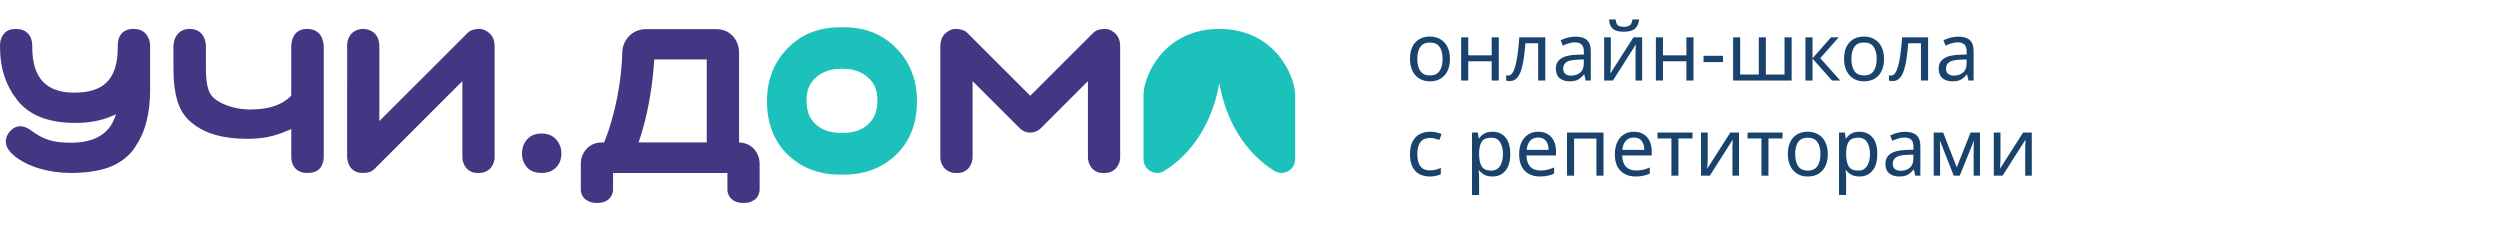<?xml version="1.0" encoding="UTF-8"?> <svg xmlns="http://www.w3.org/2000/svg" width="683" height="62" viewBox="0 0 683 62" fill="none"> <path d="M396.122 16.082C396.122 18.033 395.623 19.543 394.626 20.614C393.643 21.685 392.309 22.22 390.622 22.22C389.581 22.22 388.649 21.985 387.828 21.516C387.021 21.032 386.383 20.335 385.914 19.426C385.445 18.502 385.21 17.387 385.21 16.082C385.21 14.131 385.701 12.628 386.684 11.572C387.667 10.516 389.001 9.988 390.688 9.988C391.759 9.988 392.697 10.23 393.504 10.714C394.325 11.183 394.963 11.873 395.418 12.782C395.887 13.677 396.122 14.777 396.122 16.082ZM387.212 16.082C387.212 17.475 387.483 18.583 388.026 19.404C388.583 20.211 389.463 20.614 390.666 20.614C391.854 20.614 392.727 20.211 393.284 19.404C393.841 18.583 394.12 17.475 394.12 16.082C394.12 14.689 393.841 13.596 393.284 12.804C392.727 12.012 391.847 11.616 390.644 11.616C389.441 11.616 388.569 12.012 388.026 12.804C387.483 13.596 387.212 14.689 387.212 16.082ZM401.126 10.208V15.114H407.528V10.208H409.464V22H407.528V16.742H401.126V22H399.19V10.208H401.126ZM422.174 22H420.216V11.814H416.74C416.549 14.293 416.285 16.295 415.948 17.82C415.611 19.331 415.163 20.431 414.606 21.12C414.049 21.809 413.345 22.154 412.494 22.154C412.303 22.154 412.113 22.139 411.922 22.11C411.746 22.095 411.599 22.059 411.482 22V20.548C411.57 20.577 411.665 20.599 411.768 20.614C411.871 20.629 411.973 20.636 412.076 20.636C412.868 20.636 413.499 19.793 413.968 18.106C414.452 16.419 414.819 13.787 415.068 10.208H422.174V22ZM430.383 10.01C431.82 10.01 432.884 10.325 433.573 10.956C434.262 11.587 434.607 12.591 434.607 13.97V22H433.199L432.825 20.328H432.737C432.224 20.973 431.681 21.45 431.109 21.758C430.552 22.066 429.774 22.22 428.777 22.22C427.706 22.22 426.819 21.941 426.115 21.384C425.411 20.812 425.059 19.925 425.059 18.722C425.059 17.549 425.521 16.647 426.445 16.016C427.369 15.371 428.792 15.019 430.713 14.96L432.715 14.894V14.19C432.715 13.207 432.502 12.525 432.077 12.144C431.652 11.763 431.05 11.572 430.273 11.572C429.657 11.572 429.07 11.667 428.513 11.858C427.956 12.034 427.435 12.239 426.951 12.474L426.357 11.022C426.87 10.743 427.479 10.509 428.183 10.318C428.887 10.113 429.62 10.01 430.383 10.01ZM430.955 16.302C429.488 16.361 428.469 16.595 427.897 17.006C427.34 17.417 427.061 17.996 427.061 18.744C427.061 19.404 427.259 19.888 427.655 20.196C428.066 20.504 428.586 20.658 429.217 20.658C430.214 20.658 431.043 20.387 431.703 19.844C432.363 19.287 432.693 18.436 432.693 17.292V16.236L430.955 16.302ZM447.797 5.324C447.694 6.424 447.32 7.26 446.675 7.832C446.044 8.389 445.032 8.668 443.639 8.668C442.202 8.668 441.182 8.389 440.581 7.832C439.994 7.275 439.664 6.439 439.591 5.324H441.395C441.468 6.116 441.674 6.651 442.011 6.93C442.363 7.194 442.92 7.326 443.683 7.326C444.358 7.326 444.886 7.187 445.267 6.908C445.663 6.615 445.898 6.087 445.971 5.324H447.797ZM440.075 17.402C440.075 17.578 440.068 17.842 440.053 18.194C440.038 18.546 440.016 18.898 439.987 19.25C439.972 19.602 439.958 19.881 439.943 20.086L446.257 10.208H448.633V22H446.829V15.048C446.829 14.813 446.829 14.505 446.829 14.124C446.844 13.743 446.858 13.369 446.873 13.002C446.888 12.621 446.902 12.335 446.917 12.144L440.647 22H438.249V10.208H440.075V17.402ZM454.322 10.208V15.114H460.724V10.208H462.66V22H460.724V16.742H454.322V22H452.386V10.208H454.322ZM465.403 16.962V15.246H470.727V16.962H465.403ZM489.477 10.208V22H473.483V10.208H475.419V20.372H480.501V10.208H482.437V20.372H487.541V10.208H489.477ZM500.223 10.208H502.335L497.297 15.884L502.753 22H500.509L495.185 16.016V22H493.249V10.208H495.185V15.928L500.223 10.208ZM514.716 16.082C514.716 18.033 514.217 19.543 513.22 20.614C512.237 21.685 510.902 22.22 509.216 22.22C508.174 22.22 507.243 21.985 506.422 21.516C505.615 21.032 504.977 20.335 504.508 19.426C504.038 18.502 503.804 17.387 503.804 16.082C503.804 14.131 504.295 12.628 505.278 11.572C506.26 10.516 507.595 9.988 509.282 9.988C510.352 9.988 511.291 10.23 512.098 10.714C512.919 11.183 513.557 11.873 514.012 12.782C514.481 13.677 514.716 14.777 514.716 16.082ZM505.806 16.082C505.806 17.475 506.077 18.583 506.62 19.404C507.177 20.211 508.057 20.614 509.26 20.614C510.448 20.614 511.32 20.211 511.878 19.404C512.435 18.583 512.714 17.475 512.714 16.082C512.714 14.689 512.435 13.596 511.878 12.804C511.32 12.012 510.44 11.616 509.238 11.616C508.035 11.616 507.162 12.012 506.62 12.804C506.077 13.596 505.806 14.689 505.806 16.082ZM526.76 22H524.802V11.814H521.326C521.135 14.293 520.871 16.295 520.534 17.82C520.197 19.331 519.749 20.431 519.192 21.12C518.635 21.809 517.931 22.154 517.08 22.154C516.889 22.154 516.699 22.139 516.508 22.11C516.332 22.095 516.185 22.059 516.068 22V20.548C516.156 20.577 516.251 20.599 516.354 20.614C516.457 20.629 516.559 20.636 516.662 20.636C517.454 20.636 518.085 19.793 518.554 18.106C519.038 16.419 519.405 13.787 519.654 10.208H526.76V22ZM534.969 10.01C536.406 10.01 537.469 10.325 538.159 10.956C538.848 11.587 539.193 12.591 539.193 13.97V22H537.785L537.411 20.328H537.323C536.809 20.973 536.267 21.45 535.695 21.758C535.137 22.066 534.36 22.22 533.363 22.22C532.292 22.22 531.405 21.941 530.701 21.384C529.997 20.812 529.645 19.925 529.645 18.722C529.645 17.549 530.107 16.647 531.031 16.016C531.955 15.371 533.377 15.019 535.299 14.96L537.301 14.894V14.19C537.301 13.207 537.088 12.525 536.663 12.144C536.237 11.763 535.636 11.572 534.859 11.572C534.243 11.572 533.656 11.667 533.099 11.858C532.541 12.034 532.021 12.239 531.537 12.474L530.943 11.022C531.456 10.743 532.065 10.509 532.769 10.318C533.473 10.113 534.206 10.01 534.969 10.01ZM535.541 16.302C534.074 16.361 533.055 16.595 532.483 17.006C531.925 17.417 531.647 17.996 531.647 18.744C531.647 19.404 531.845 19.888 532.241 20.196C532.651 20.504 533.172 20.658 533.803 20.658C534.8 20.658 535.629 20.387 536.289 19.844C536.949 19.287 537.279 18.436 537.279 17.292V16.236L535.541 16.302ZM390.6 48.22C389.559 48.22 388.627 48.007 387.806 47.582C386.999 47.157 386.361 46.497 385.892 45.602C385.437 44.707 385.21 43.563 385.21 42.17C385.21 40.718 385.452 39.537 385.936 38.628C386.42 37.719 387.073 37.051 387.894 36.626C388.73 36.201 389.676 35.988 390.732 35.988C391.333 35.988 391.913 36.054 392.47 36.186C393.027 36.303 393.482 36.45 393.834 36.626L393.24 38.232C392.888 38.1 392.477 37.975 392.008 37.858C391.539 37.741 391.099 37.682 390.688 37.682C388.371 37.682 387.212 39.171 387.212 42.148C387.212 43.571 387.491 44.663 388.048 45.426C388.62 46.174 389.463 46.548 390.578 46.548C391.223 46.548 391.788 46.482 392.272 46.35C392.771 46.218 393.225 46.057 393.636 45.866V47.582C393.24 47.787 392.8 47.941 392.316 48.044C391.847 48.161 391.275 48.22 390.6 48.22ZM407.765 35.988C409.217 35.988 410.383 36.494 411.263 37.506C412.158 38.518 412.605 40.043 412.605 42.082C412.605 44.091 412.158 45.617 411.263 46.658C410.383 47.699 409.21 48.22 407.743 48.22C406.834 48.22 406.078 48.051 405.477 47.714C404.89 47.362 404.428 46.959 404.091 46.504H403.959C403.988 46.753 404.018 47.069 404.047 47.45C404.076 47.831 404.091 48.161 404.091 48.44V53.28H402.155V36.208H403.739L404.003 37.814H404.091C404.443 37.301 404.905 36.868 405.477 36.516C406.049 36.164 406.812 35.988 407.765 35.988ZM407.413 37.616C406.21 37.616 405.36 37.953 404.861 38.628C404.377 39.303 404.12 40.329 404.091 41.708V42.082C404.091 43.534 404.326 44.656 404.795 45.448C405.279 46.225 406.166 46.614 407.457 46.614C408.176 46.614 408.762 46.416 409.217 46.02C409.686 45.624 410.031 45.089 410.251 44.414C410.486 43.725 410.603 42.94 410.603 42.06C410.603 40.711 410.339 39.633 409.811 38.826C409.298 38.019 408.498 37.616 407.413 37.616ZM420.244 35.988C421.256 35.988 422.122 36.208 422.84 36.648C423.574 37.088 424.131 37.711 424.512 38.518C424.908 39.31 425.106 40.241 425.106 41.312V42.478H417.032C417.062 43.813 417.399 44.832 418.044 45.536C418.704 46.225 419.621 46.57 420.794 46.57C421.542 46.57 422.202 46.504 422.774 46.372C423.361 46.225 423.962 46.02 424.578 45.756V47.45C423.977 47.714 423.383 47.905 422.796 48.022C422.21 48.154 421.513 48.22 420.706 48.22C419.592 48.22 418.602 47.993 417.736 47.538C416.886 47.083 416.218 46.409 415.734 45.514C415.265 44.605 415.03 43.497 415.03 42.192C415.03 40.901 415.243 39.794 415.668 38.87C416.108 37.946 416.717 37.235 417.494 36.736C418.286 36.237 419.203 35.988 420.244 35.988ZM420.222 37.572C419.298 37.572 418.565 37.873 418.022 38.474C417.494 39.061 417.179 39.882 417.076 40.938H423.082C423.068 39.941 422.833 39.134 422.378 38.518C421.924 37.887 421.205 37.572 420.222 37.572ZM438.074 36.208V48H436.138V37.858H430.044V48H428.108V36.208H438.074ZM446.391 35.988C447.403 35.988 448.268 36.208 448.987 36.648C449.72 37.088 450.277 37.711 450.659 38.518C451.055 39.31 451.253 40.241 451.253 41.312V42.478H443.179C443.208 43.813 443.545 44.832 444.191 45.536C444.851 46.225 445.767 46.57 446.941 46.57C447.689 46.57 448.349 46.504 448.921 46.372C449.507 46.225 450.109 46.02 450.725 45.756V47.45C450.123 47.714 449.529 47.905 448.943 48.022C448.356 48.154 447.659 48.22 446.853 48.22C445.738 48.22 444.748 47.993 443.883 47.538C443.032 47.083 442.365 46.409 441.881 45.514C441.411 44.605 441.177 43.497 441.177 42.192C441.177 40.901 441.389 39.794 441.815 38.87C442.255 37.946 442.863 37.235 443.641 36.736C444.433 36.237 445.349 35.988 446.391 35.988ZM446.369 37.572C445.445 37.572 444.711 37.873 444.169 38.474C443.641 39.061 443.325 39.882 443.223 40.938H449.229C449.214 39.941 448.979 39.134 448.525 38.518C448.07 37.887 447.351 37.572 446.369 37.572ZM462.395 37.836H458.545V48H456.631V37.836H452.825V36.208H462.395V37.836ZM466.544 43.402C466.544 43.578 466.536 43.842 466.522 44.194C466.507 44.546 466.485 44.898 466.456 45.25C466.441 45.602 466.426 45.881 466.412 46.086L472.726 36.208H475.102V48H473.298V41.048C473.298 40.813 473.298 40.505 473.298 40.124C473.312 39.743 473.327 39.369 473.342 39.002C473.356 38.621 473.371 38.335 473.386 38.144L467.116 48H464.718V36.208H466.544V43.402ZM486.994 37.836H483.144V48H481.23V37.836H477.424V36.208H486.994V37.836ZM499.354 42.082C499.354 44.033 498.856 45.543 497.858 46.614C496.876 47.685 495.541 48.22 493.854 48.22C492.813 48.22 491.882 47.985 491.06 47.516C490.254 47.032 489.616 46.335 489.146 45.426C488.677 44.502 488.442 43.387 488.442 42.082C488.442 40.131 488.934 38.628 489.916 37.572C490.899 36.516 492.234 35.988 493.92 35.988C494.991 35.988 495.93 36.23 496.736 36.714C497.558 37.183 498.196 37.873 498.65 38.782C499.12 39.677 499.354 40.777 499.354 42.082ZM490.444 42.082C490.444 43.475 490.716 44.583 491.258 45.404C491.816 46.211 492.696 46.614 493.898 46.614C495.086 46.614 495.959 46.211 496.516 45.404C497.074 44.583 497.352 43.475 497.352 42.082C497.352 40.689 497.074 39.596 496.516 38.804C495.959 38.012 495.079 37.616 493.876 37.616C492.674 37.616 491.801 38.012 491.258 38.804C490.716 39.596 490.444 40.689 490.444 42.082ZM508.033 35.988C509.485 35.988 510.651 36.494 511.531 37.506C512.425 38.518 512.873 40.043 512.873 42.082C512.873 44.091 512.425 45.617 511.531 46.658C510.651 47.699 509.477 48.22 508.011 48.22C507.101 48.22 506.346 48.051 505.745 47.714C505.158 47.362 504.696 46.959 504.359 46.504H504.227C504.256 46.753 504.285 47.069 504.315 47.45C504.344 47.831 504.359 48.161 504.359 48.44V53.28H502.423V36.208H504.007L504.271 37.814H504.359C504.711 37.301 505.173 36.868 505.745 36.516C506.317 36.164 507.079 35.988 508.033 35.988ZM507.681 37.616C506.478 37.616 505.627 37.953 505.129 38.628C504.645 39.303 504.388 40.329 504.359 41.708V42.082C504.359 43.534 504.593 44.656 505.063 45.448C505.547 46.225 506.434 46.614 507.725 46.614C508.443 46.614 509.03 46.416 509.485 46.02C509.954 45.624 510.299 45.089 510.519 44.414C510.753 43.725 510.871 42.94 510.871 42.06C510.871 40.711 510.607 39.633 510.079 38.826C509.565 38.019 508.766 37.616 507.681 37.616ZM520.424 36.01C521.861 36.01 522.925 36.325 523.614 36.956C524.303 37.587 524.648 38.591 524.648 39.97V48H523.24L522.866 46.328H522.778C522.265 46.973 521.722 47.45 521.15 47.758C520.593 48.066 519.815 48.22 518.818 48.22C517.747 48.22 516.86 47.941 516.156 47.384C515.452 46.812 515.1 45.925 515.1 44.722C515.1 43.549 515.562 42.647 516.486 42.016C517.41 41.371 518.833 41.019 520.754 40.96L522.756 40.894V40.19C522.756 39.207 522.543 38.525 522.118 38.144C521.693 37.763 521.091 37.572 520.314 37.572C519.698 37.572 519.111 37.667 518.554 37.858C517.997 38.034 517.476 38.239 516.992 38.474L516.398 37.022C516.911 36.743 517.52 36.509 518.224 36.318C518.928 36.113 519.661 36.01 520.424 36.01ZM520.996 42.302C519.529 42.361 518.51 42.595 517.938 43.006C517.381 43.417 517.102 43.996 517.102 44.744C517.102 45.404 517.3 45.888 517.696 46.196C518.107 46.504 518.627 46.658 519.258 46.658C520.255 46.658 521.084 46.387 521.744 45.844C522.404 45.287 522.734 44.436 522.734 43.292V42.236L520.996 42.302ZM540.94 36.208V48H539.202V40.476C539.202 40.168 539.209 39.845 539.224 39.508C539.253 39.171 539.283 38.841 539.312 38.518H539.246L535.396 48H533.768L530.028 38.518H529.962C530.006 39.178 530.028 39.853 530.028 40.542V48H528.29V36.208H530.864L534.582 45.69L538.366 36.208H540.94ZM546.53 43.402C546.53 43.578 546.523 43.842 546.508 44.194C546.493 44.546 546.471 44.898 546.442 45.25C546.427 45.602 546.413 45.881 546.398 46.086L552.712 36.208H555.088V48H553.284V41.048C553.284 40.813 553.284 40.505 553.284 40.124C553.299 39.743 553.313 39.369 553.328 39.002C553.343 38.621 553.357 38.335 553.372 38.144L547.102 48H544.704V36.208H546.53V43.402Z" fill="#19436D"></path> <g clip-path="url(#clip0)"> <path d="M353.83 25.897C353.83 20.95 348.426 7.906 333.119 7.906C317.812 7.906 312.408 20.95 312.408 25.897V43.506C312.408 46.416 315.605 48.229 318.08 46.694C323.829 43.124 330.764 35.829 333.119 22.752C335.474 35.829 342.409 43.124 348.158 46.694C350.628 48.229 353.83 46.416 353.83 43.506V25.897Z" fill="#1CC1BB"></path> <path d="M230.448 7.453H229.612C223.661 7.453 218.868 9.347 215.141 13.246C211.414 17.041 209.545 21.862 209.545 27.606C209.545 33.656 211.409 38.526 215.185 42.223C218.961 45.865 223.754 47.71 229.612 47.71H230.448C236.306 47.71 241.104 45.865 244.875 42.223C248.651 38.532 250.514 33.661 250.514 27.606C250.514 21.862 248.651 17.041 244.918 13.246C241.191 9.347 236.393 7.453 230.448 7.453ZM237.126 34.011C235.279 35.676 232.962 36.304 230.388 36.304H229.666C227.092 36.304 224.775 35.681 222.928 34.011C221.081 32.345 220.354 30.314 220.354 27.551C220.354 24.69 221.087 22.812 222.885 21.201C224.644 19.585 226.918 18.804 229.623 18.804H230.431C233.136 18.804 235.41 19.585 237.169 21.201C238.973 22.817 239.7 24.69 239.7 27.551C239.7 30.314 238.967 32.345 237.126 34.011Z" fill="#1CC1BB"></path> <path d="M95.96 9.254C95.195 10.166 94.796 11.34 94.845 12.53L94.834 42.758C94.834 43.937 95.211 45.084 95.966 45.984C96.375 46.421 96.873 46.765 97.43 46.984C97.987 47.208 98.441 47.246 99.168 47.246C100.386 47.246 101.348 47.027 102.173 46.285L126.316 22.162V42.752C126.273 43.931 126.677 45.084 127.442 45.979C127.852 46.416 128.349 46.76 128.907 46.984C129.459 47.208 129.923 47.262 130.655 47.262C131.388 47.262 131.923 47.202 132.486 46.978C133.049 46.754 133.552 46.416 133.973 45.979C134.759 45.094 135.175 43.937 135.126 42.752V12.53C135.131 11.247 134.754 10.182 133.962 9.292C133.131 8.512 132.191 7.906 130.951 7.906C129.71 7.906 128.568 8.173 127.715 9.025L103.638 33.082V12.53C103.638 11.193 103.283 10.188 102.512 9.292C102.091 8.845 101.578 8.495 101.009 8.266C100.441 8.037 99.895 7.911 99.151 7.911C98.408 7.911 97.971 8.037 97.419 8.255C96.867 8.473 96.37 8.817 95.96 9.254Z" fill="#423783"></path> <path d="M258.055 45.984C258.475 46.421 258.978 46.765 259.541 46.984C260.104 47.208 260.639 47.268 261.372 47.268C262.104 47.268 262.569 47.213 263.12 46.989C263.678 46.765 264.175 46.427 264.585 45.984C265.35 45.089 265.754 43.937 265.711 42.758V22.167L278.602 35.048C280.181 36.626 282.75 36.626 284.329 35.048L297.22 22.167V42.758C297.177 43.937 297.575 45.089 298.341 45.984C298.75 46.427 299.253 46.765 299.805 46.989C300.362 47.213 300.827 47.268 301.559 47.268C302.286 47.268 302.827 47.208 303.39 46.984C303.947 46.765 304.456 46.421 304.871 45.984C305.658 45.1 306.073 43.942 306.029 42.758V12.53C306.029 11.247 305.652 10.182 304.865 9.292C304.035 8.517 303.095 7.906 301.854 7.906C300.608 7.906 299.466 8.179 298.619 9.025L281.465 26.164L264.312 9.025C263.459 8.179 262.317 7.906 261.077 7.906C259.836 7.906 258.891 8.517 258.066 9.292C257.273 10.182 256.896 11.247 256.902 12.53V42.758C256.858 43.942 257.268 45.1 258.055 45.984Z" fill="#423783"></path> <path d="M147.941 36.478C146.318 36.478 144.996 36.986 144.029 38.061C143.116 39.082 142.608 40.36 142.608 41.889C142.608 43.417 143.067 44.695 143.979 45.716C144.892 46.737 146.215 47.245 147.941 47.245C149.668 47.245 150.991 46.737 151.952 45.716C152.92 44.695 153.373 43.417 153.373 41.889C153.373 40.409 152.865 39.131 151.898 38.061C150.941 36.991 149.619 36.478 147.941 36.478Z" fill="#423783"></path> <path d="M48.577 9.26C47.801 10.145 47.386 11.422 47.386 12.673V18.99C47.386 25.548 48.73 30.074 51.424 32.673C55.102 36.315 60.572 37.926 67.616 37.926C73.414 37.926 76.316 36.626 79.579 35.278V42.818C79.579 44.117 79.934 45.193 80.71 46.023C81.486 46.853 82.584 47.252 83.983 47.252C85.431 47.252 86.644 46.858 87.366 46.023C88.142 45.193 88.448 43.823 88.448 42.818V12.673C88.448 11.581 88.01 10.041 87.229 9.211C86.453 8.381 85.366 7.911 83.967 7.911C82.519 7.911 81.431 8.326 80.704 9.211C79.977 10.095 79.568 11.324 79.568 12.673V26.17C77.185 28.512 73.824 29.916 68.283 29.916C65.747 29.916 61.053 29.239 58.206 26.585C56.703 25.182 56.255 22.375 56.255 18.526V12.673C56.255 11.422 55.873 10.145 55.097 9.26C54.321 8.376 53.222 7.911 51.829 7.911C50.43 7.906 49.353 8.376 48.577 9.26Z" fill="#423783"></path> <path d="M1.137 9.167C0.366 10.041 0 11.105 0 12.416V12.465C0 18.815 1.601 23.374 4.803 27.453C8.055 31.537 13.29 33.579 20.602 33.579C24.362 33.579 27.613 32.968 30.356 31.794C30.662 31.641 31.373 31.335 31.679 31.231C29.848 37.407 24.717 38.936 19.487 38.99C14.203 39.039 11.563 37.92 8.465 35.621C5.825 33.683 3.738 34.496 2.47 36.184C0.995 38.177 1.301 40.421 3.842 42.512C7.498 45.575 13.389 47.257 19.536 47.257C23.296 47.257 27.668 46.651 30.362 45.477C33.105 44.303 35.242 42.621 36.712 40.475C38.187 38.33 39.302 35.982 39.963 33.432C40.625 30.882 41.013 27.961 41.013 24.799V12.672C41.013 11.296 40.625 10.155 39.81 9.232C39.051 8.315 37.931 7.906 36.455 7.906C35.034 7.906 33.914 8.364 33.154 9.232C32.395 10.15 32.171 11.274 32.171 12.65V12.907C32.171 22.146 27.854 25.307 20.285 25.307C12.716 25.307 8.809 21.43 8.809 12.803V12.416C8.809 11.105 8.421 9.991 7.651 9.167C6.831 8.293 5.765 7.906 4.317 7.906C2.973 7.906 1.858 8.293 1.137 9.167Z" fill="#423783"></path> <path d="M206.38 54.398C207.139 53.694 207.56 52.695 207.533 51.663V44.625C207.533 42.299 205.844 39.017 201.91 38.919V14.332C201.91 10.816 199.319 7.965 195.8 7.965H176.411C172.859 7.965 170.105 10.827 170.018 14.212C169.832 21.015 168.657 27.349 167.247 32.4C166.515 35.031 165.739 37.226 165.05 38.913C164.832 38.913 164.635 38.913 164.471 38.913C160.4 38.913 158.678 42.271 158.678 44.625V51.663C158.646 52.7 159.066 53.694 159.831 54.398C160.902 55.157 161.684 55.452 163.067 55.452C164.449 55.452 165.487 55.141 166.307 54.398C167.089 53.705 167.52 52.706 167.487 51.663V47.257H198.729V51.663C198.696 52.706 199.128 53.71 199.91 54.398C200.729 55.141 201.795 55.452 203.183 55.452C204.571 55.452 205.303 55.157 206.38 54.398ZM193.084 16.238V38.908C187.461 38.908 180.302 38.908 174.46 38.908C174.903 37.614 175.335 36.227 175.745 34.764C177.155 29.719 178.357 22.975 178.739 16.238H193.084Z" fill="#423783"></path> </g> <defs> <clipPath id="clip0"> <rect width="353.829" height="48" fill="white" transform="translate(0 7.453)"></rect> </clipPath> </defs> </svg> 